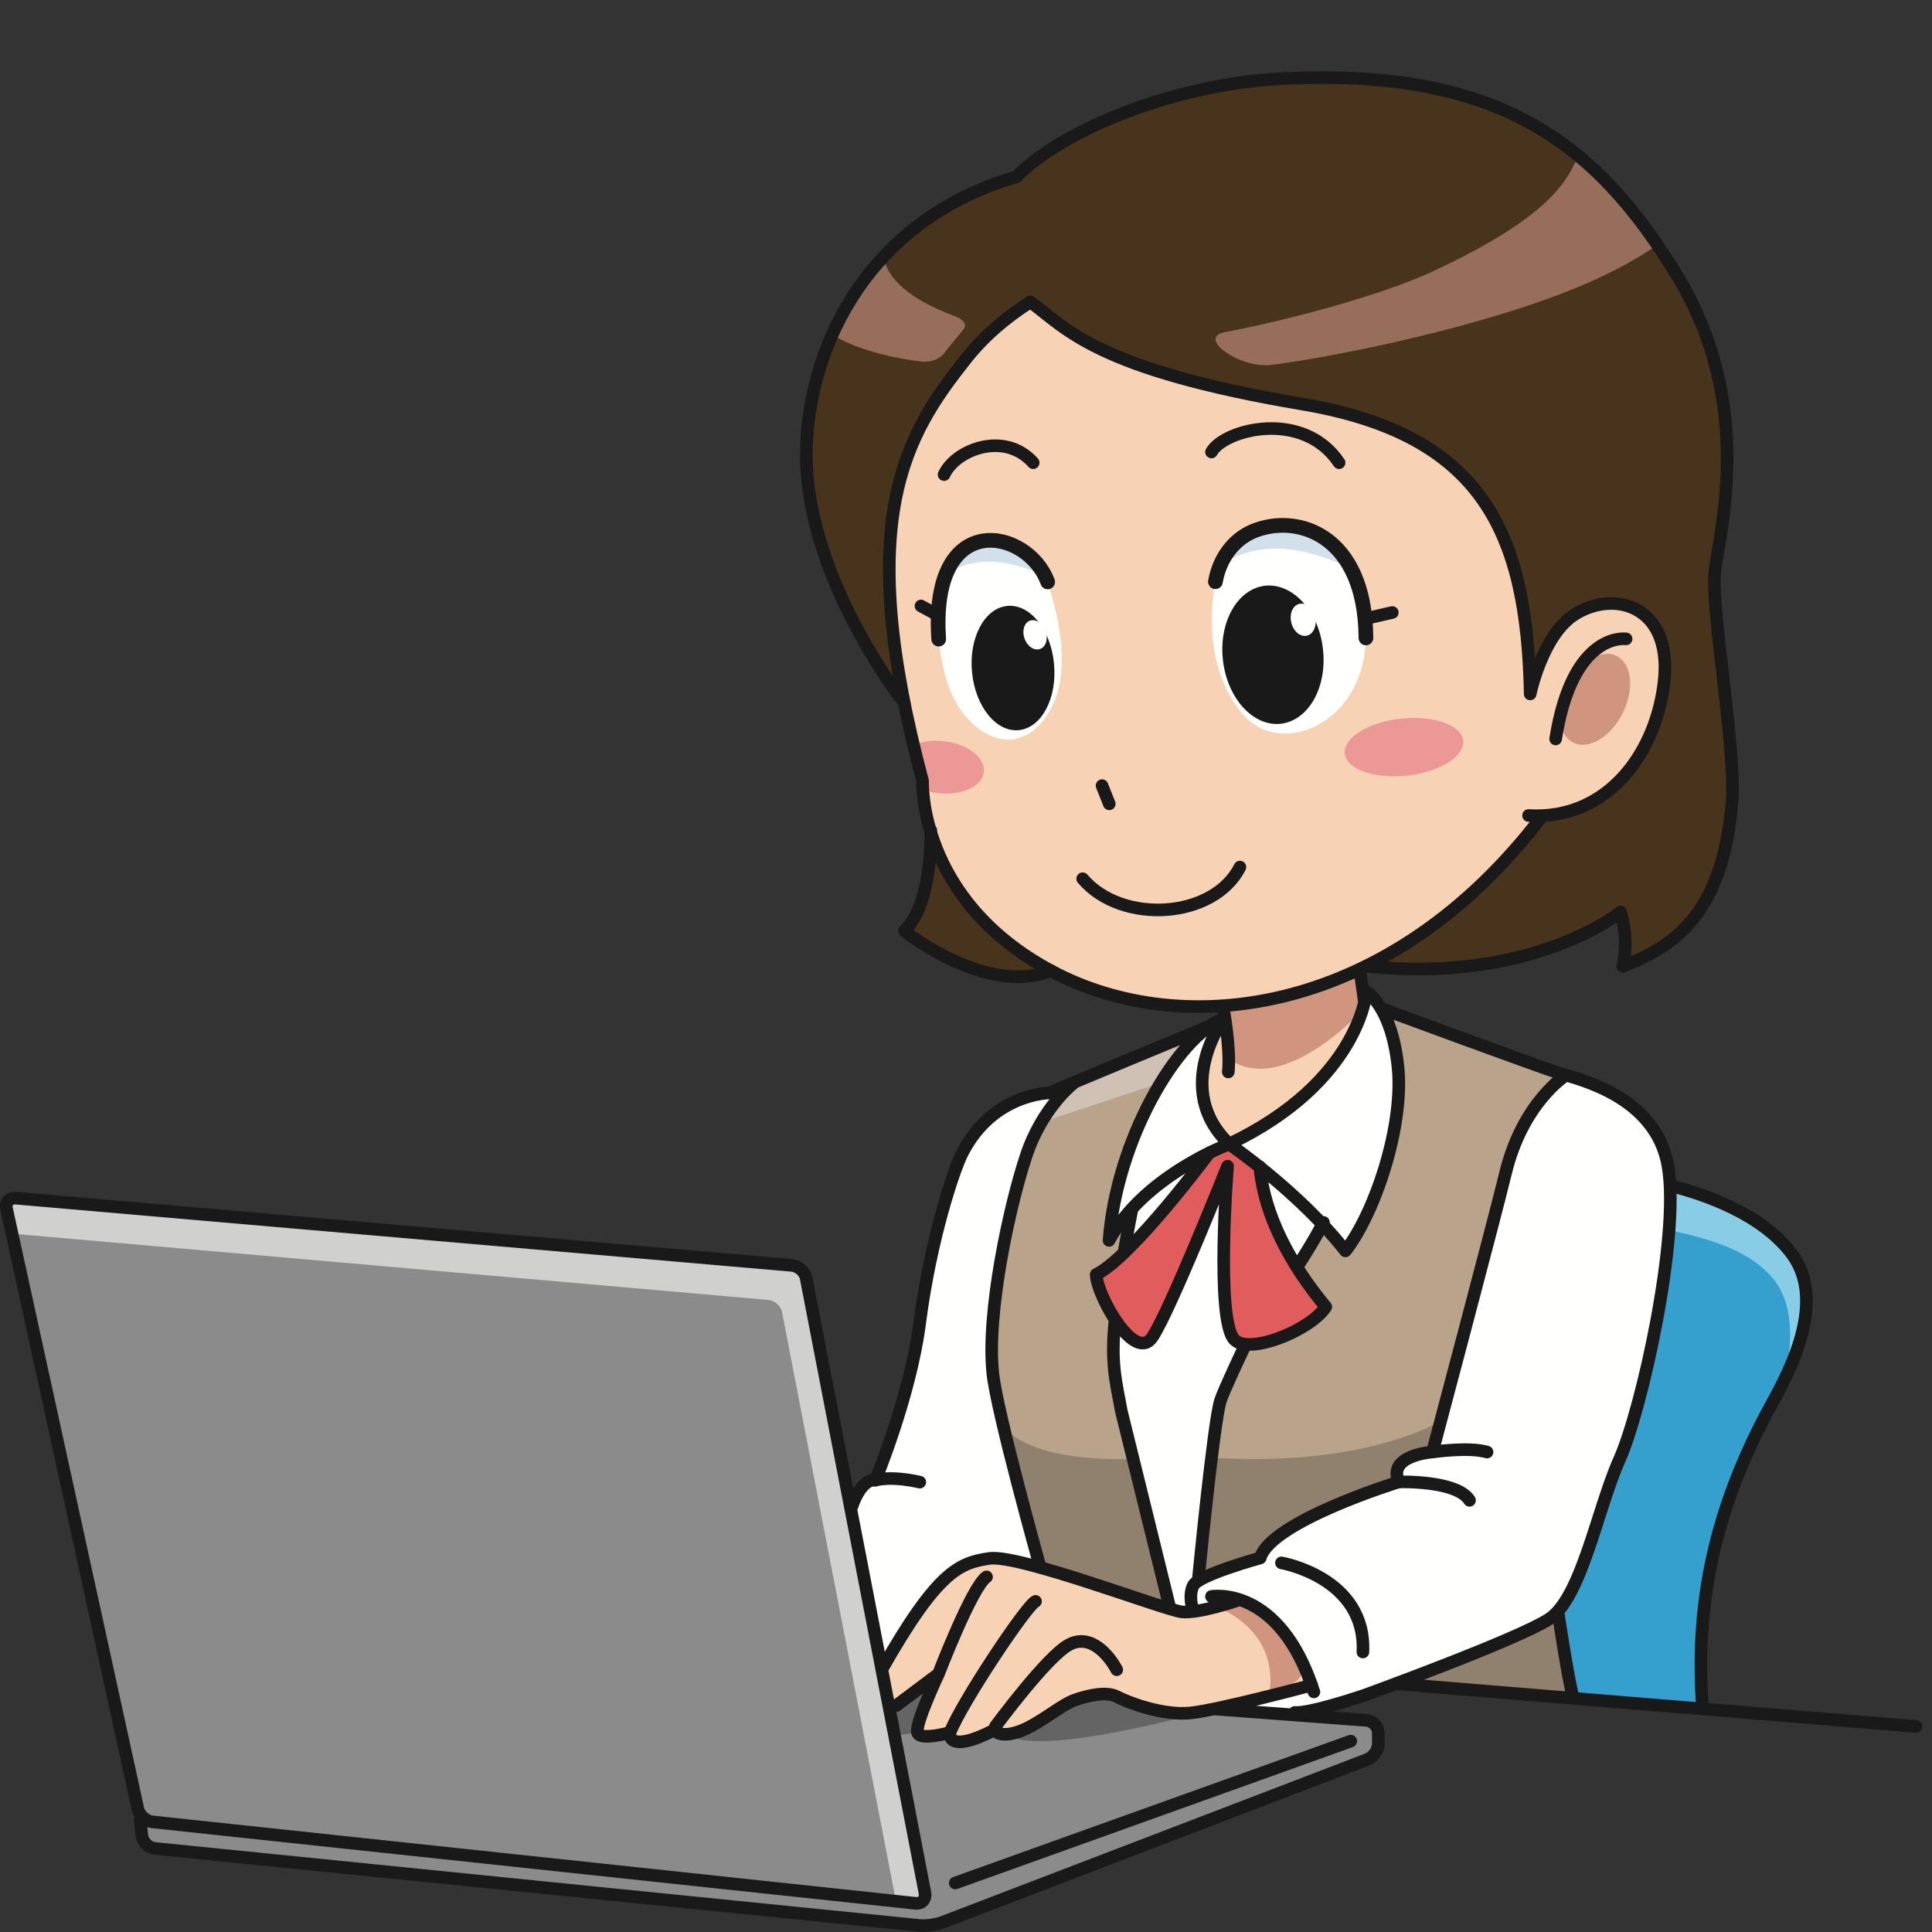 <?xml version="1.0" encoding="utf-8"?>
<!-- Generator: Adobe Illustrator 22.0.1, SVG Export Plug-In . SVG Version: 6.00 Build 0)  -->
<svg version="1.1" id="Слой_1" xmlns="http://www.w3.org/2000/svg" xmlns:xlink="http://www.w3.org/1999/xlink" x="0px" y="0px"
	 viewBox="0 0 828 828" style="enable-background:new 0 0 828 828;" xml:space="preserve">
<rect x="0" y="0" width="828" height="828" fill="#333333" stroke="none"/>
<style type="text/css">
	.st0{fill:#48331D;}
	.st1{fill:#35A0CD;}
	.st2{fill:#89CCE6;}
	.st3{fill:#FFFFFE;}
	.st4{fill:#B9A38A;}
	.st5{fill:#966E5B;}
	.st6{fill:#F8D2B5;}
	.st7{fill:#90816F;}
	.st8{fill:#E15C5D;}
	.st9{fill:#8A8B8A;}
	.st10{fill:#CF957E;}
	.st11{fill:#EC9896;}
	.st12{fill:#D0D1CF;}
	.st13{fill:#D2E0EB;}
	.st14{fill:#CFC2B5;}
	.st15{fill:#636463;}
	.st16{fill-opacity:0;stroke:#1A1919;stroke-width:5.4;stroke-linecap:round;stroke-linejoin:round;}
	.st17{fill-opacity:0;stroke:#1A1919;stroke-width:6.3;stroke-linecap:round;stroke-linejoin:round;}
	.st18{fill:#1A1919;}
</style>
<g id="Layer_1">
	<path class="st0" d="M386.1,299.3c0,0-42-54-40.5-107.3c1.3-45.3,27.7-98.2,90-116.2c18-18.8,65.2-39.4,112.5-42
		c94.2-5.2,136.1,27.7,170.4,83.9c34.4,56.2,18,111.5,16.4,127.5c-1.6,16,9.2,76.5,7.4,98.3c-3.9,48-24.6,62.1-46.8,70.6
		c0,0,2.9-10.8-1-23.2c0,0-37.4,30.7-109.1,23.2"/>
	<path class="st0" d="M397.3,356.7c0,0,2.3,29.6-9.7,42.4c0,0,35,28.1,62.9,17"/>
	<path class="st1" d="M728.1,732.3l-51-4.2l-12-5.8l-12.8-57.6l37.9-140.4l25.5-16.2c16.2,4.1,39.5,12.6,52,29.1
		c14.8,19.7,0.4,48.4-8.4,64.3c-25.1,45.6-33.1,87.2-29.7,130.9"/>
	<path class="st2" d="M703.3,524.5c16.2,4.1,42.2,6.8,56.3,23.1c10.2,11.8,8.8,32.7,3.6,46.8c8.4-16.4,17.4-40.2,4.6-57.2
		c-12.5-16.6-35.8-25-52-29.1L703.3,524.5"/>
	<path class="st3" d="M364.8,646.3c4.5-13.5,13.1-11.2,13.1-11.2s9.4-27.4,15.1-68.4c4.9-35.9,16.3-67.3,20.1-74.6
		c10.9-20.9,36.8-23.7,36.8-23.7l10.8-4.6l8,224.2l-59.7,6.8l-34.5,32.1L360,653.1L364.8,646.3"/>
	<path class="st4" d="M460.6,463.8c0,0-13.9,10.4-20.9,31.8c-7.1,21.4-18,71.7-15.8,88c2.3,16.3,22.2,89.5,22.2,89.5l-4.5,28.3
		l140.7,20.2l92.1,6.2c-2.2-6.9-6.6-37-6.6-37l6.6-212.2l0.1-16.8l-5.6-1.6c-7.3-2.3-76.9-27.9-76.9-27.9l-39.7,7.6l-31.6-1.6
		L460.6,463.8"/>
	<path class="st5" d="M544.5,156.4c17.3-1.9,78.3-12.9,124.3-30.4c16.1-6.1,30.4-13.3,41.4-21c-10.1-14.7-21.2-27.2-34.2-37.3
		c-4.6,9.9-11.8,25.2-61.7,48.5c-26.7,12.4-72.2,23-89.6,26.2C513,144.8,531.1,157.9,544.5,156.4"/>
	<path class="st5" d="M394.3,154.9c-15.5-2-30-6.4-37.2-11.4c5.3-11.6,12.4-22.9,21.4-33.6c1.9,9.4,10.6,18,30.4,25.5
		c6.5,2.4,4.3,5.4,4.3,5.4l-8,9.8C405.3,150.6,402.3,155.9,394.3,154.9"/>
	<path class="st6" d="M524.3,432.2c0,0,0.2,2,0.4,4.9l-5.7,3.6c0,0-10.5,18.6-10.2,25.4c0.3,6.8,9,21.9,13.5,23.1s10.4,1.7,10.4,1.7
		s47.3-28.7,51-36.8c3.8-8.2,4.6-21.7,4.6-21.7l-3.7-3.1l-1.9-13.3l-58.2,12L524.3,432.2"/>
	<path class="st6" d="M660.9,349.8c-64.8,85.1-153.4,96.8-210.4,66.3c-57.4-30.8-57.3-80.8-57.3-80.8
		c-24.7-113.5-5.2-148.8,21.1-181.9c7.9-9.9,17.5-17.8,27.3-24c15.8,11.7,28.5,28.9,116.7,43.8c77.2,13.1,96.1,55.1,97.5,124.2
		c0,0,5.3-25.9,19.6-34.4c17.1-10.3,40.8-2.9,37.9,27.9c-2.9,30.6-23.6,60.7-58.2,58.6"/>
	<path class="st3" d="M402.3,273.9c-4-58.9,39.9-44.9,45.8-26.6c0,0,12.8,32.7,3.7,53.4c-9.1,20.7-25.5,19.6-36.5,7.9
		C407.6,300.5,404.1,289.8,402.3,273.9"/>
	<path class="st3" d="M585.3,273.4c-0.4-63.2-59.5-55.1-63.6-27.9c0,0-9.9,36.3,11,60.7C548.8,325.1,584.9,310.1,585.3,273.4"/>
	<path class="st7" d="M429.8,610.7c0,0,9.6,20.4,78.2,13.1c91.2,8.9,124.9-24.7,124.9-24.7l7.3,70.9l-124.9,30.9l-68.1-16.3
		c0,0-3.6-18.9-6.8-31.3C436.7,638.7,431.3,623.1,429.8,610.7"/>
	<path class="st3" d="M513.2,677.8l2.1,13l-14.2-1.4l-18.8-79.3c-3.6-9.9-6.3-26.6-4.4-44.7l3.9-28.6c1.9-11.2,3.5-19,3.5-19
		l9.2-19.5l32.3-8.2l48.7,12.7l-7.3,23.3c0,0-4.9,7.5-11.8,18l-20.5,32c-9.7,15.5-11.7,20.7-12.9,24.8c-3,10.1-9.5,76.6-9.5,76.6"/>
	<path class="st8" d="M518.3,494c0,0-33.1,44.6-48.5,52.2c0,8.3,16.4,38.4,24.1,26.8c7.7-11.6,32.2-73.2,32.2-73.2
		s-5.2,65.2,2.8,74.2c6.1,6.9,32.7-3.8,39.3-13.9c-15.2-18.3-26.4-39.2-28.3-60.1l-0.7-9.3h-17.7L518.3,494"/>
	<path class="st3" d="M576.6,536.1c-19.4-24.9-49.8-45.8-49.8-45.8c56-26.7,58.8-65.3,58.8-65.3s10.7,6,13.5,31.9
		C601.9,482.7,589,520.3,576.6,536.1"/>
	<path class="st3" d="M475.3,531.6c3.2-42.8,28.9-87.2,49.3-95.3c0,0-22.5,30.4,2.2,54C526.8,490.3,490.3,503.8,475.3,531.6"/>
	<path class="st9" d="M63.3,776.3c-1.8,2.2-2.9,6.3-2.6,9.1l0.1,1.2c0.3,2.8,2.8,5.3,5.6,5.6L394,825.2c2.8,0.3,7.2-0.3,9.8-1.3
		L586,754.1c2.6-1,4.8-4.1,4.8-6.9v-4.4c0-2.8-2.3-5.3-5.1-5.5l-60.2-4.5c-2.8-0.2-7.1-1.5-9.6-2.8l-19.7-10.8
		c-2.5-1.3-6.7-2.9-9.5-3.4l-74.9-13.4c-2.8-0.5-6.8,0.5-9,2.3l-31.4,24.6c-2.2,1.7-6.3,3.3-9.1,3.5l-274.4,19
		c-2.8,0.2-6.5,2.1-8.3,4.3L63.3,776.3"/>
	<path class="st10" d="M582.8,415.8l0,18.2c0,0-32.6,35.4-55.5,20.3l-2.7-23.1L582.8,415.8"/>
	<path class="st11" d="M627.1,317.4c0.7,6.7-10,13.5-24,15c-14,1.6-26-2.7-26.8-9.4c-0.7-6.7,10-13.5,24.1-15
		C614.4,306.5,626.3,310.7,627.1,317.4"/>
	<path class="st11" d="M404.1,317.6c-4.9-0.5-9.4,0.3-12.8,1.9c0.2,4.8,2.8,8.9,3.1,14c0,0-0.7,2-0.8,3.4c3,1.8,5,2.7,9.2,3.1
		c10.1,0.9,18.6-3.3,18.9-9.5C422.1,324.4,414.2,318.6,404.1,317.6"/>
	<path class="st9" d="M6.8,513.4c-2.8-0.2-4.6,1.9-4,4.6l56.3,257.3c0.6,2.7,3.4,5.2,6.2,5.5l327,34.9c2.8,0.3,4.6-1.7,4.1-4.5
		l-50.9-263.4c-0.5-2.8-3.2-5.2-6-5.4L6.8,513.4"/>
	<path class="st12" d="M345.4,547.9c-0.5-2.8-3.2-5.2-6-5.4L6.8,513.4c-2.8-0.2-4.6,1.9-4,4.6l2.3,10.7l324.1,28.4
		c2.8,0.2,5.5,2.6,6,5.4l48.8,252.4l8.1,0.9c2.8,0.3,4.6-1.7,4.1-4.5L345.4,547.9"/>
	<path class="st3" d="M511.3,679.5c4-3,28.7-11.8,28.7-11.8c4.5-15.8,59.4-32.6,59.4-32.6c-5.1-11.5,14.4-12.8,14.4-12.8
		s26.6-99.6,31.3-119.4c7.3-30.4,25.9-42.1,25.9-42.1l3.3,1c12.2,3.7,36.3,13,40.5,38.3c5.1,30.4-11.3,104.1-20.8,125.4
		c-9.6,21.4-16.3,59.6-30.4,68.6c-14.1,9-79.1,32.6-79.1,32.6s-23.2,7.9-29.7,7.3l-33.9-3.3l-9.8-40
		C511.3,690.8,507.3,682.6,511.3,679.5"/>
	<path class="st6" d="M529.8,686.1c0,0-16.2,5.5-23.3,4.7c-7.1-0.7-69.7-24.8-82.5-22.9c-12.8,1.9-22.1,5.3-46.1,47.6l3.7,18.6
		l20.6-16.7c0,0-10.1,21.4-9,25.1s13.9,0,13.9,0s-1.9,9.7,19.1-1.1c0,0,1.9,3.7,10.5,0.7c8.6-3,17.7-11.3,23.9-13.5
		c6.1-2.3,13.7-3.7,18-1.5c4.3,2.3,19.5,8.3,31.8,7c12.3-1.3,51.8-11.9,51.8-11.9l-0.9-2.6c-7.9-20.7-19.5-29.3-28.9-32.7
		L529.8,686.1"/>
	<path class="st10" d="M696.2,304c-4.6,10.5-13.9,17.1-20.9,14.7c-7-2.4-9-12.8-4.4-23.3c4.6-10.5,13.9-17.1,20.9-14.7
		C698.8,283.1,700.7,293.5,696.2,304"/>
	<path class="st13" d="M523.3,242.5c0,0,18.7-17.3,55,1.1c0,0-10.8-20.2-30.7-18.9C530.7,225.7,524,240.3,523.3,242.5"/>
	<path class="st13" d="M404.4,247c0,0,15.4-14.7,45.1,0.9c0,0-8.8-16.3-25.2-15.3C410.5,233.4,404.9,245.3,404.4,247"/>
	<path class="st7" d="M666.6,692.5l-64.1,29.3l70.9,3.9L666.6,692.5"/>
	<path class="st14" d="M446,481.1c0,0,12.5-15.9,17.5-18.4c5.1-2.5,48.1-18.3,48.1-18.3l-12.2,19L446,481.1"/>
	<path class="st10" d="M522.6,689.1l11.3-3.9c0,0,23.6,23.6,24.2,30.4c0.6,6.8-14.1,9.6-14.1,9.6S549.6,701.5,522.6,689.1"/>
	<path class="st15" d="M382,731.3l16.9-11.3l-5.6,22.5l-7.9,1.1L382,731.3"/>
	<path class="st15" d="M434.3,744.8c0,0,30.9-19.7,38.3-18c7.3,1.7,35.1,6.2,37.8,7.3c2.7,1.1,10-1.7,10-1.7
		S453.4,751.5,434.3,744.8"/>
	<path class="st16" d="M660.9,349.8c-64.8,85.1-153.4,96.8-210.4,66.3c-57.4-30.8-55.1-81.4-55.1-81.4
		c-30-112.4-7.4-148.2,18.9-181.3c7.9-9.9,17.5-17.8,27.3-24c15.8,11.7,28.5,28.9,116.7,43.8c77.2,13.1,96.1,55.1,97.5,124.2
		c0,0,5.3-25.9,19.6-34.4c17.1-10.3,40.8-2.9,37.9,27.9c-2.9,30.6-23.6,60.7-58.2,58.6 M696.9,273.8c0,0-22.9-3.5-30.2,42.9
		 M404.6,203.4c4.9-10.7,25.9-18.9,38.2-5.1 M519.2,193.7c5.6-9.8,39.3-18.4,54.7,4.6"/>
	<path class="st17" d="M402.3,273.9c-3.8-56.3,38.2-47.6,46.7-24.5 M520.9,249.3c1.8-10.4,8.1-18.2,16.1-21.6
		c18.8-7.9,48.1,1.3,48.4,45.7"/>
	<g>
		<path class="st16" d="M402.1,263.7l-7.4-4 M584.9,265.2l11.8-2.7 M472.3,336.7l3.1,7.8 M386.1,299.3c0,0-42-54-40.5-107.3
			c1.3-45.3,27.7-98.2,90-116.2c18-18.8,65.2-39.4,112.5-42c94.2-5.2,136.1,27.7,170.4,83.9c34.4,56.2,18,111.5,16.4,127.5
			c-1.6,16,9.2,76.5,7.4,98.3c-3.9,48-24.6,62.1-46.8,70.6c0,0,2.9-10.8-1-23.2c0,0-37.4,30.7-109.1,23.2 M576.6,536.1
			c-19.4-24.9-49.8-45.8-49.8-45.8c56-26.7,58.8-65.3,58.8-65.3s10.7,6,13.5,31.9C601.9,482.7,589,520.3,576.6,536.1z M582.8,415.8
			l1.9,13.3 M475.3,531.6c3.2-42.7,28.9-87.2,49.3-95.3c0,0-22.5,30.4,2.2,54C526.8,490.3,490.3,503.8,475.3,531.6z M524.3,432.2
			c0,0,3.2,17.4,2.1,27.2 M518.3,439.8c0,0-64.7,26.7-68.5,28.6c0,0-24.2,0.1-37.3,25.6c-3.8,7.3-13.8,37.5-18.4,73.4
			c-4,30.8-18.9,66.9-18.9,66.9s-5.8-1.5-10.3,11.9 M591.9,432.2c0,0,69.6,25.7,76.9,27.9c7.3,2.3,41.1,9.6,46.1,39.9
			c5.1,30.4-11.3,104.1-20.8,125.4c-9.6,21.4-16.3,59.6-30.4,68.6c-14.1,9-79.1,32.6-79.1,32.6s-23.2,7.9-29.7,7.3 M671.1,460.8
			c0,0-18.6,11.7-25.9,42.1c-4.8,19.8-31.3,119.4-31.3,119.4s-19.5,1.3-14.4,12.8c0,0-54.9,16.9-59.4,32.6c0,0-26.5,7.3-28.7,11.8
			s-0.2,10.3-0.2,10.3 M519.2,684.2c0,0,29.1-5.3,43.9,40.9 M460.6,463.8c0,0-13.9,10.4-20.9,31.8c-7.1,21.4-17,67.1-14.2,93
			c1.7,16.4,19.9,81.6,19.9,81.6 M518.3,494c0,0-33.1,44.6-48.5,52.2c0,8.3,16.4,38.4,24.1,26.8c7.7-11.6,32.2-73.2,32.2-73.2
			s-5.2,65.2,2.8,74.2c6.1,6.9,32.7-3.8,39.3-13.9c-15.2-18.3-26.4-39.2-28.3-60.1 M533.5,576.8c0,0-9.3,19.6-10.5,23.6
			c-3,10.1-9.5,77.2-9.5,77.2 M567.2,523.9c0,0-4,7.9-10.9,18.4 M477.9,565.5c-1.9,18.1,0.1,25.6,2.7,39.4l20.5,83.1 M485.2,517.9
			c0,0-1.6,7.8-3.5,19 M529.8,686.1c0,0-16.2,5.5-23.3,4.7c-7.1-0.7-69.7-24.8-82.5-22.9c-12.8,1.9-22.1,5.3-46.1,47.6 M384.2,730.9
			l18-13.5c0,0-10.1,21.4-9,25.1s13.9,0,13.9,0s-1.9,9.7,19.1-1.1c0,0,1.9,3.7,10.5,0.7c8.6-3,17.7-11.3,23.9-13.5s13.7-3.7,18-1.5
			c4.3,2.3,19.5,8.3,31.8,7c12.2-1.3,51.8-11.9,51.8-11.9 M549.2,669.8c0,0,36.4,6.3,34.9,38.2 M426.6,739.9c0,0,22.1-30,31.5-35
			c9.4-5.1,17.3,4.7,20.5,10.7 M443.8,686.3c-3.7,1.5-31.5,43.1-36.7,56.3 M402.2,717.4c0,0,14.4-37.5,20.6-41.6 M6.8,513.5
			c-2.8-0.2-4.6,1.8-4,4.5l56.3,257.3c0.6,2.7,3.4,5.2,6.2,5.5l327,34.9c2.8,0.3,4.6-1.7,4.1-4.5l-50.9-263.4
			c-0.5-2.8-3.3-5.2-6.1-5.5L6.8,513.5z M520.3,732.4l65.3,4.9c2.8,0.2,5.1,2.7,5.1,5.5v4.4c0,2.8-2.1,5.9-4.8,6.9l-182.1,69.8
			c-2.6,1-7.1,1.6-9.8,1.3L66.4,792.2c-2.8-0.3-5.3-2.8-5.6-5.6l-0.7-6.3 M409.4,807l169.5-60.8 M599.5,721.7l221.6,18.2
			 M715.8,508.1c16.2,4.1,39.5,12.6,52,29.1c14.8,19.7,0.4,48.4-8.4,64.3c-25.1,45.6-33.1,87.2-29.7,130.9 M667.7,690.8
			c0,0,4.5,30.1,6.6,37 M613.9,622.3c0,0,15.5-2.3,23.4,0"/>
		<path class="st16" d="M599.5,635.1c0,0,24.9-0.8,30.3,7.9 M375.1,634.4c0,0,6.2-2.1,19.1,0.8 M464,376.6
			c16.7,19.7,56.1,17.3,67.4-5"/>
	</g>
	<path class="st18" d="M567,278.4c1.8,16.3-6.3,30.5-18.2,31.8c-11.8,1.2-22.9-11-24.7-27.4c-1.8-16.3,6.3-30.5,18.2-31.8
		C554.2,249.9,565.3,262.1,567,278.4"/>
	<path class="st18" d="M451.7,284.3c1.5,14.7-5.2,27.5-14.9,28.6c-9.7,1.1-18.7-9.9-20.2-24.6c-1.5-14.7,5.2-27.5,14.9-28.6
		C441.2,258.6,450.3,269.6,451.7,284.3"/>
	<path class="st3" d="M448.1,270.4c1.2,3.3,0.2,6.8-2.3,7.7c-2.5,0.9-5.5-1-6.7-4.4c-1.2-3.3-0.2-6.8,2.3-7.7
		C443.9,265.1,446.9,267.1,448.1,270.4"/>
	<path class="st3" d="M563.6,264.4c0.9,3.8-0.7,7.4-3.5,8c-2.8,0.7-5.8-1.8-6.7-5.6c-0.9-3.8,0.7-7.4,3.5-8
		C559.7,258.1,562.7,260.6,563.6,264.4"/>
	<path class="st16" d="M398.9,355.8c0,0,1.1,31.2-11.3,43.2c0,0,35,28.1,62.9,17"/>
</g>
</svg>
